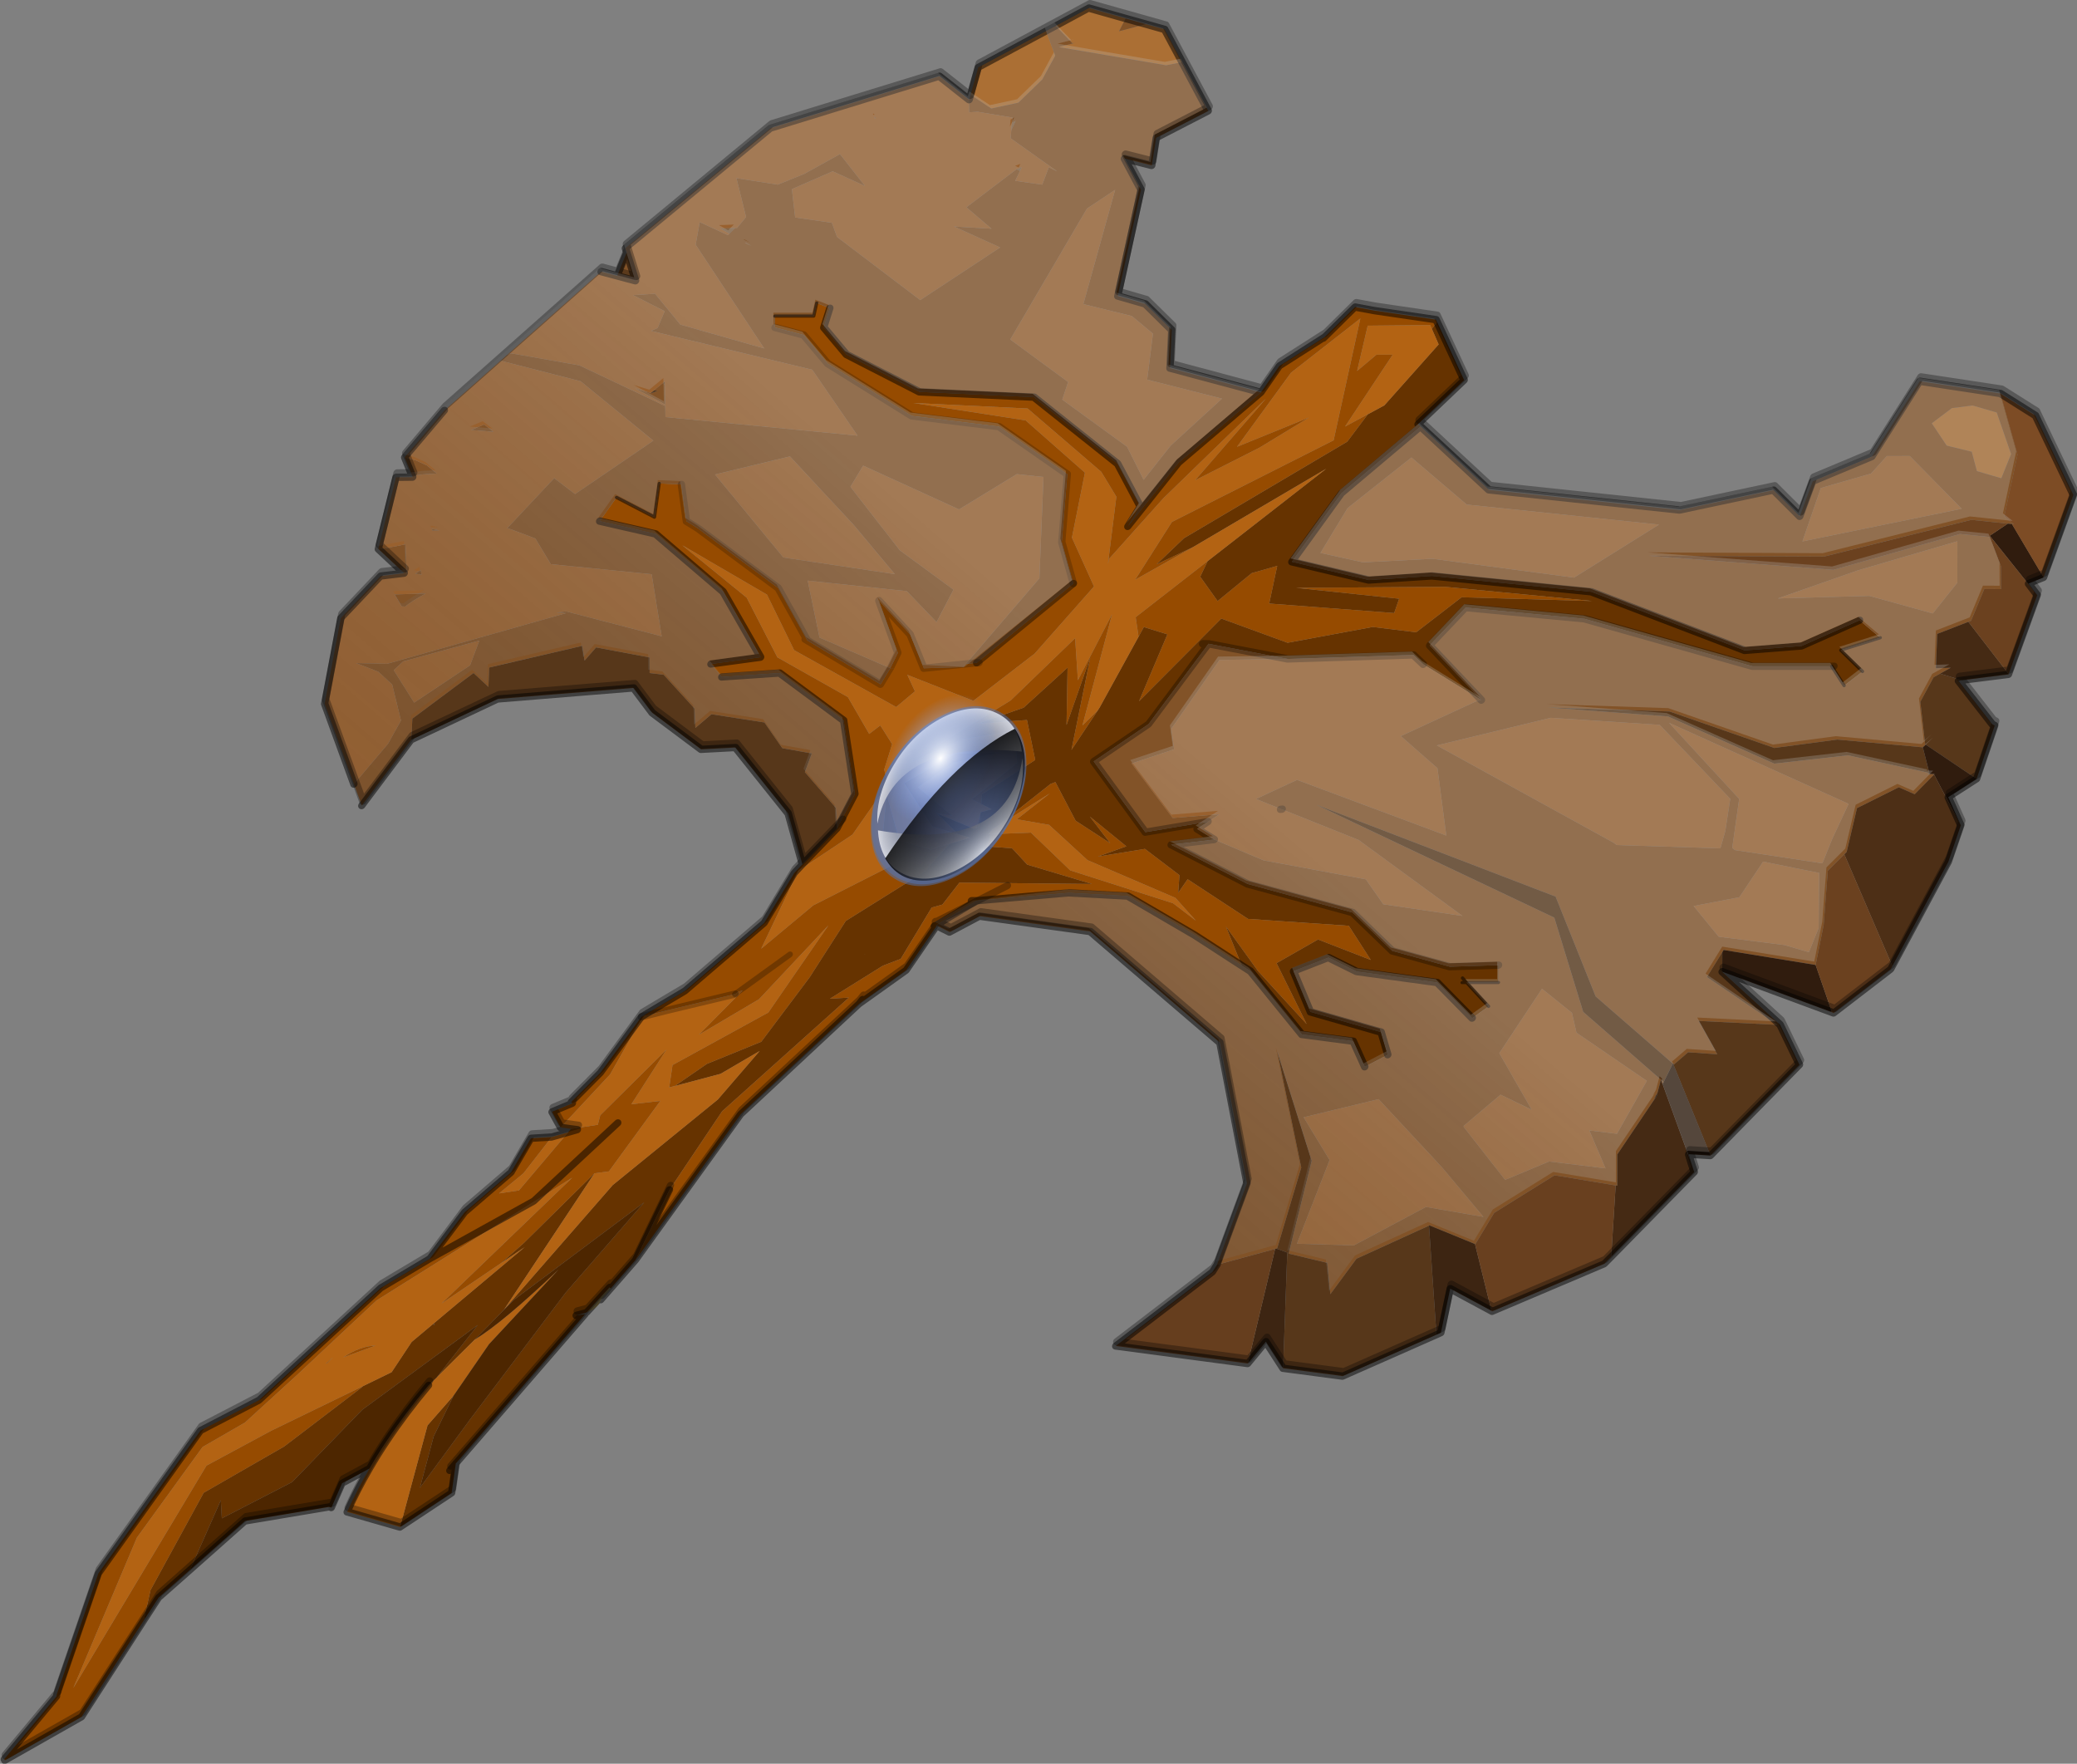 <svg viewBox="0 0 971.51 824.89" xmlns="http://www.w3.org/2000/svg" xmlns:xlink="http://www.w3.org/1999/xlink"><rect x="0" y="0" width="971.51" height="824.89" fill="#808080" stroke="none"/><use transform="matrix(.856 0 -.07 .855 67.651 0)" width="1078.45" height="964.9" xlink:href="#a"/><defs><radialGradient id="j" cx="0" cy="0" r="819.2" gradientTransform="translate(124.2 124.2) scale(.153)" gradientUnits="userSpaceOnUse"><stop stop-color="#6795f0" stop-opacity=".51" offset="0"/><stop stop-color="#5073b3" stop-opacity=".51" offset="1"/></radialGradient><radialGradient id="l" cx="0" cy="0" r="819.2" gradientTransform="translate(4.05 123.45) scale(.14)" gradientUnits="userSpaceOnUse"><stop stop-opacity="0" offset="0"/><stop stop-color="#fff" stop-opacity=".71" offset="1"/></radialGradient><radialGradient id="m" cx="0" cy="0" r="819.2" gradientTransform="translate(4 113.05) scale(.14)" gradientUnits="userSpaceOnUse"><stop stop-opacity="0" offset="0"/><stop stop-color="#fff" stop-opacity=".71" offset="1"/></radialGradient><radialGradient id="o" cx="0" cy="0" r="819.2" gradientTransform="translate(56.45 56.45) scale(.07)" gradientUnits="userSpaceOnUse"><stop stop-color="#fff" offset="0"/><stop stop-color="#739fff" stop-opacity="0" offset="1"/></radialGradient><radialGradient id="q" cx="0" cy="0" r="819.2" gradientTransform="translate(146.3 149.25) scale(.202)" gradientUnits="userSpaceOnUse"><stop stop-opacity="0" offset="0"/><stop stop-opacity=".863" offset="1"/></radialGradient><use width="248.4" height="248.4" xlink:href="#i" id="e"/><use width="227.45" height="237.85" xlink:href="#k" id="f"/><use width="112.95" height="112.95" xlink:href="#n" id="g"/><use width="155.2" height="222.45" xlink:href="#p" id="h"/><g id="a" transform="translate(2 4.4)"><use transform="translate(-2 -4.4)" width="1078.45" height="964.9" xlink:href="#b"/><use transform="matrix(.264 .143 -.198 .364 462.63 345.35)" width="332.75" height="332.55" xlink:href="#c"/></g><g id="b"><path d="m309.65 699.8.7.55-4.9 6.2q-.75 4.4-7.15 6.9l11.35-13.65" fill="#968454" fill-rule="evenodd" transform="translate(2 4.4)"/><path d="m214.95 719.95.5-.2.25.8-.75-.6" fill="#4d432b" fill-rule="evenodd" transform="translate(2 4.4)"/><path d="m471.95 501.7.3.25-.55.05.25-.3" fill="#635d4f" fill-rule="evenodd" transform="translate(2 4.4)"/><path d="m714.3 228.9-40.25 36.5L650 302.9l42.9 10 34.35-2.25 87.7 8.65 86.5 32.1 30.9-2.45 30.5-14.05 12.1 9.55-21.05 6.8 12.85 11.65-9.4 7.75-7.7-10.6H906.4l-93.9-25.95-65.5-6.15-17.95 20.7 30.75 29.95-33.35-19.6-5.85-5.15-68.5 2.2-43.95-8.3-3.25-.05 3.25.05-29.2 43.95-28.3 20.4 31.4 38.7 33.8-5.75-5.7 3.95 9.9 5.85-23.35 2.8 43.6 21.5 58.55 15.6 23.45 21 32.15 8.65 26.55-.85.75 9.5h-17.4l13.05 13.05-8.4 6.4h-.05l-20.7-19.45-44.45-6-16.1-7.65-18.5 7.45 11.1 22.25 39.55 11.1 4.65 12.35-12.05 6.6-7.45-14-28.4-3.7-30.9-34.6-4.35-2.65-.65-.4-10.4-21.4 19.55 24.4 28.95 29-19.2-33.35 21.6-12.95 29.75 11.2L697.4 502l-55.35-3.75-34.8-21.7-4.55 7.45-.1-9.7-20.05-14.35-25.45 4.2 15.2-5.6-21.3-16.3 12.35 14.6-19.9-12.3-12.8-21.15-2.6 1.05-27.75 23.5-1.75 1.15-2.15 2.85 1.1-.05-1.45 6.7 13.9 1 9 8.95 36.3 10.6-72.55-.75-8.3 12-5.75 1.65-14.6 28.05-9.45 3.75-27.45 18.05 10.3-.6-64.15 62.15-25.3 43-15.4 38.4-12.25 15.5-.7-.55-11.35 13.65-1 .4-4.65 1.25 4.8-.6-63.7 81.35-.25.2v.1l-.95 16.1-26.65 18.65 10.45-55.6 12.9-16.25-9.05 22.3-5.2 28.05 24.75-38 46.1-68.65 38.95-49.5-67.1 53.55-19.3 21.5-19.1 20.65 20-28.55-59.3 46.35-35.15 39.6-36.75 19.8-1.35-9.9-13.7 38.05-15.95 15.2-7.15 12.6 2.4-16.7 24.7-53.25 41.9-25.3 39.25-31.95 1.1-1.05 15.05-7.65 9.6-16.55 57.55-51.9-12.3 8.85 11.55-11 35.55-38.2-43.3 74.55 53.8-68.1 53.6-46.8 20.7-26.55-20.35 12.5-24.5 6.65 16.6-12.1 28.7-12.1 23.55-35.25 17.25-30.85 41.75-27.55 1.55-2.45 9.85-12.05 11-3.45-6.55-1.9-12.8-11.5 20.9 8.45 1.5-.25 1.45-.9.05-6.7.2-1.15 5.8-1.65-5.95-2.9v-5.2l27.55-18.85-6.3-21.85-26.5 1.95 24.1-8.7 22.25-21.9 2 31.35 9.95-36.9L538 405.8l12.55-21.5.95-1.7 18.1-38.7 2.45-5.3 13.2 4-12.5 36.55 41.25-45.2 37.3 13.25 45.85-8.65 23.95 2.9 23.25-19.15 71.6 2.05-81-7.75-81.45.55 56.8 5.95-2.1 7.85-68.7-5.2 2.7-20.6-13.6 3.95-17.4 15.3-10.6-13.35 3.35-8.5 60.75-50.6-69.4 42.95-19.1 9.4L590 290l84.9-52.8 10-14.95 8.65-4.9L720.5 184l-4.4-8.5 2.55-3.8 17.4 31.85-23.25 24.05 1.5 1.3m-58.85 209.35.35-.05-.25.05h-.1M230.55 799.9l2.95-3.75-2.95 3.75M950.9 360.05h-1.25 1.25m-189.05 170.5 2.5 2.5h-2.5 2.5l-2.5-2.5m-546.9 189.4.75.6-.25-.8-.5.2M433.9 517.8l.45-.25-.05-.05-.4.3" fill="#630" fill-rule="evenodd" transform="translate(2 4.4)"/><path d="m640.7 523.8-27.1-16.7-38.3-21.35-32.35-1.75-49.95 4.3-21.05 13.4-.25.3.55-.05-14.75 24.4-24.25 18.4-59.7 60.35-50.95 79.75 15.4-38.4 25.3-43 64.15-62.15-10.3.6 27.45-18.05 9.45-3.75 14.6-28.05 5.75-1.65 8.3-12 72.55.75-36.3-10.6-9-8.95-13.9-1 1.45-6.7 22.05-.85 23.15 20.65 57.7 18 13.2 9.5-12.15-12.45-49.75-20.65-22.6-19.3-17.85-3.05 16.85-14.15-27.8 18.35 27.75-23.5 2.6-1.05 12.8 21.15 19.9 12.3-12.35-14.6 21.3 16.3-15.2 5.6 25.45-4.2 20.05 14.35.1 9.7 4.55-7.45 34.8 21.7L697.4 502l13.55 18.7-29.75-11.2-21.6 12.95 19.2 33.35-28.95-29-19.55-24.4 10.4 21.4m-15.15-313.55 8.9-14.5L657.8 180l-.5.6 15.85-17.05 10.7 1.95 34.1 4.95.7 1.25-2.55 3.8-1.1-2.1-34.1.35-3.75 24.75 9.85-8.9h8.85l-22.8 39.3 11.85-6.65-10 14.95L590 290l-13.8 14.3 19.1-9.4-30.1 17.8 17.5-31.6 84.7-44.65 9.15-66.65-35.45 29.65L614.9 240l38.1-16.05-25.75 16.5-33.75 17.85 35.05-44.65-51.65 54.55-26.95 33.15-.35 2.9 1.6-36.95-9.35-13.6-43.1-34.65-62.5-3 61.95 9.5 34.75 28.6-4.2 35.55L543 316.4l-29.45 36.75-31.35 25.8-37.25-14.2 4.9 9-9.55 8.6-58.3-31.1-17.35-30.4-48.4-26.95 37.45 28.6 19.45 32.65 40.3 21.75 13.3 20.15 5.7-4.65 7.3 10.25-3.2 13.9 2.65 7.9-17.05 27.65-27.95 19.75-16.85 42.7 26.5-23.7 45.75-24.25-10.9-6.2.25-30.45 9.05 25.6 17.65 4.85 9.85-3.1-9.85 12.05-1.55 2.45-41.75 27.55-17.25 30.85-23.55 35.25-28.7 12.1-16.6 12.1-2.95.8.8-12.25 50-28.75 28.95-47.7-34.65 40.45-31.25 19.4 21.95-24.2-2.2.6-1.8 1.35-35.75 8.75-11.9 3.05-1.4-.05 21.5-13.45 40.25-37.15 14.25-27.35 4.05-4.75 17.3-19.65 8.25-18.8-9.45-40.25-37.1-25.95-31.45 2.15-6.5-7.1 26.85-3.7-23.45-35.85-39.5-31.6-31.1-7 8.15-12.95 21.65 10.8 1.05-18.45 12.15.5 4.4 20.15 6.55 3.85 46.6 32.7 18.3 28.7 41.95 23.95 4.6-8.8 2.5.1-2.45-.15 3.4-8.3-12.75-28.65 18.6 18.5 9.05 18.55 21.45-.65 1.35-1.75 5.8-.6 49.3-43.35-8.2-22.7V255l-39.5-26.05-48.1-5.85-48.3-28.65-14.4-15.6-16-4.15-.65-6.2h21.35l1-7.15 7.4 2.85-2.45 10.5 13.6 14.8 41.55 20.45 62.85 2.9 48.65 36.4 14.3 23.35-5.9 10.95 24.9-34.9 41.85-38.4m-21.6 92.3-3.35 8.5 10.6 13.35 17.4-15.3 13.6-3.95-2.7 20.6 68.7 5.2 2.1-7.85-56.8-5.95 81.45-.55 81 7.75-71.6-2.05-23.25 19.15-23.95-2.9-45.85 8.65-37.3-13.25-41.25 45.2 12.5-36.55-13.2-4-2.45 5.3-2.45-10.7 36.8-30.65m-53.4 81.75L538 405.8l6.15-50.55-9.95 36.9-2-31.35-22.25 21.9-24.1 8.7 26.5-1.95 6.3 21.85-27.55 18.85v5.2l-5.3-2.55 23.15-19.75-3-17.8L477.7 400l-27.95 12.95 52.8-34.2L535 344.7l3.4 23 15.7-36.05-11.2 60.75 7.65-8.1m-59.5 56.75-.05 6.7-1.45.9 1.5-7.6m-23.9-.6 12.8 11.5-14.6-4.3-17.2-23.65 26.6-16.3 24.05-.45-24.6 5.6-18.4 13.35 19.9 15.6-8.55-1.35M296.3 637.4l-35.55 38.2-11.55 11-30.7 22.05 65.85-68.85-101.4 67.1-40.1 40.75-26.4 26.1L94.4 787.1l-31.85 49.6-28 82.2 62.8-121.6 33.75-19.05 48.2-24.4-1.1 1.05-39.25 31.95-41.9 25.3-24.7 53.25-2.4 16.7-29.6 52.6L.4 958.5l-.4-.65 25.75-34.3v-.9L43.1 856.3l49.45-78.2 30.6-16.6 61.5-61.4 25.45-15.95 17-25.45 23.55-21.8 9.35-18.65 11.3-.7-13.8 19.85-12.45 11 10.75-1.65L280.05 615l1.45-1.9 14.45-2.25.9-5.2 33.25-35.9-16.75 29.9 15.7-1.85-24.95 38.55-7.8 1.05m187.3-279.25h-1.3 1.3m-96.1-12.95 1.3.75-1.3-.75M280.4 598.45l14.65-16.1 19.95-30.6.95-.55-.2.4-15.35 31.7-24.65 29-5.4-8.55 10.75-4.65-.7-.65m112.9-80.75L366.9 538l26.4-20.3m-77.55 33.9-.75.15.75-.15M158.7 741.3l-.75.25 3.7-3.5-2.95 3.25M280.05 615l4.95-1.45-3.5-.45 3.5.45-4.95 1.45m26.7-5.15-42.4 42.75-54.25 31.55 54.25-31.55 42.4-42.75M184.4 731.65l-17.2 6.45q8.9-6.25 17.2-6.45M490.05 488.3H493h-2.95M471.7 502l-.75.05.75-.05m-38.45 42.75 1.7-2.4-1.7 2.4" fill="#964b00" fill-rule="evenodd" transform="translate(2 4.4)"/><path d="m716.1 175.5 4.4 8.5-26.95 33.35-8.65 4.9-11.85 6.65 22.8-39.3H687l-9.85 8.9 3.75-24.75 34.1-.35 1.1 2.1M595.3 294.9l69.4-42.95-60.75 50.6-36.8 30.65 2.45 10.7-18.1 38.7-.95 1.7-7.65 8.1 11.2-60.75-15.7 36.05-3.4-23-32.45 34.05-52.8 34.2L477.7 400l28.25-4.75 3 17.8-23.15 19.75 5.3 2.55 5.95 2.9-5.8 1.65-.2 1.15-1.5 7.6-1.5.25-20.9-8.45 8.55 1.35-19.9-15.6 18.4-13.35 24.6-5.6-24.05.45-26.6 16.3 17.2 23.65 14.6 4.3 6.55 1.9-11 3.45-9.85 3.1-17.65-4.85-9.05-25.6-.25 30.45 10.9 6.2-45.75 24.25-26.5 23.7 16.85-42.7 27.95-19.75 17.05-27.65-2.65-7.9 3.2-13.9-7.3-10.25-5.7 4.65-13.3-20.15-40.3-21.75-19.45-32.65-37.45-28.6 48.4 26.95 17.35 30.4 58.3 31.1 9.55-8.6-4.9-9 37.25 14.2 31.35-25.8L543 316.4l-14.25-26.7 4.2-35.55-34.75-28.6-61.95-9.5 62.5 3 43.1 34.65 9.35 13.6-1.6 36.95.35-2.9 26.95-33.15 51.65-54.55-35.05 44.65 33.75-17.85 25.75-16.5L614.9 240l26.2-40.55 35.45-29.65-9.15 66.65-84.7 44.65-17.5 31.6 30.1-17.8M336.25 589.65l24.5-6.65 20.35-12.5-20.7 26.55-53.6 46.8-53.8 68.1 43.3-74.55 7.8-1.05 24.95-38.55-15.7 1.85 16.75-29.9-33.25 35.9-.9 5.2-14.45 2.25-5.75-.8 24.65-29 15.35-31.7.2-.4v-.1h.1l1.4.05 11.9-3.05 35.75-8.75 1.8-1.35 2.2-.6-21.95 24.2 31.25-19.4 34.65-40.45-28.95 47.7-50 28.75-.8 12.25 2.95-.8M249.2 686.6l12.3-8.85-57.55 51.9-9.6 16.55-15.05 7.65-48.2 24.4-33.75 19.05-62.8 121.6 28-82.2 31.85-49.6 22.05-13.35 26.4-26.1 40.1-40.75 101.4-67.1-65.85 68.85 30.7-22.05m-29.9 62.35 19.1-20.65q14.6-9.35 42.7-38.4l-34.8 41-17.05 28.15-12.9 16.25-10.45 55.6-29.6-8.3q4.35-11.85 10.3-23.75 3.65-7.4 8-14.8 8.9-15.3 20.5-30.65l4.2-4.45m96.75-197.85-.1.1.1-.1m1.4.05-1.7.45 1.7-.45M158.7 741.3l2.95-3.25-3.7 3.5.75-.25m112.6-123.75 8.75-2.55-24.25 31.75-10.75 1.65 12.45-11 13.8-19.85m-86.9 114.1q-8.3.2-17.2 6.45l17.2-6.45M497.5 451.9l-1.1.05 2.15-2.85 1.75-1.15 27.8-18.35-16.85 14.15 17.85 3.05 22.6 19.3 49.75 20.65 12.15 12.45-13.2-9.5-57.7-18-23.15-20.65-22.05.85" fill="#b36313" fill-rule="evenodd" transform="translate(2 4.4)"/><path d="m93.05 854.3 13.7-38.05 1.35 9.9 36.75-19.8 35.15-39.6 59.3-46.35-20 28.55-4.2 4.45q-11.6 15.35-20.5 30.65-4.35 7.4-8 14.8l-14.35 8.1-4.75 13.3h-.05l-1.3-.35-45.25 7.7-27.85 26.7m145.35-126 19.3-21.5 67.1-53.55-38.95 49.5-46.1 68.65-24.75 38 5.2-28.05 9.05-22.3 17.05-28.15 34.8-41q-28.1 29.05-42.7 38.4" fill="#4d2600" fill-rule="evenodd" transform="translate(2 4.4)"/><path d="m1028.5 221.25 9.7 22.7-4.25 13.25-13.65-3.9-3.7-10.6-13.95-3.35-9.15-12.2 10.3-8.3 11.2-1.45 13.5 3.85M534.85 5.7l-3 7 14.35-3.9 10.5 2.9 11 17.85-8.6 1.75-59.4-9.95 8.95-2.4-1.7.35L497 9.75 514.25 0l20.6 5.7m-37.3 21.45-5.5 11.9-12 12.7-14.55 3.2-11.9-7.5 2.95-15L492 12.55 498.05 26l-.25.6-.25.55m-157 102.95-3.75-1.65.8.05 2.95 1.6" fill="#ab6f34" fill-rule="evenodd" transform="translate(2 4.4)"/><path d="m299.25 204.25.1 1.9-.85-1.2.75-.7" fill="#73502e" fill-rule="evenodd" transform="translate(2 4.4)"/><path d="m497.85 26.6-.3.55.25-.55h.05m-20.4 36.25 1.9-1.15-1.95 5.05.05-3.9m6.55 26.2-2-.9 2.75-1.05-.75 1.95M330.9 120.3l-2.85 3.1-5.25-2.8 8.1-.3" fill="#826344" fill-rule="evenodd" transform="translate(2 4.4)"/><path d="m1028.5 221.25-13.5-3.85-11.2 1.45-10.3 8.3 9.15 12.2 13.95 3.35 3.7 10.6 13.65 3.9 4.25-13.25-9.7-22.7m1.2-10.4 12.1 33.4-4.5 33.95 5.65 4.2-1.1-.1-1.7-.2-1.05-.1-19.65-2.05-78.85 20.1-95.9-.45 101.6 7.7 67.5-19.6 16.5 1.65 7.35 15.9 1.1 12.6-9.15-.05-5.8 17.35-1.45.6-16.45 6.6.8 18.8 8.1-.3-5.55 3.25-3.4 1.95-6.15 13.45 4.55 23.25 3.95-3.65-3.65 3.8-1.45 1.5-47.1-4.25-34 4.6-58.9-19.95-66.7-2.2 66.1 4.9 60.2 25.8 39.85-4.55 45.25 9.65-1.1.5 1.25.05 2.75.05-.25.3-9.7 10.75-9-3.8-21.9 11.4-3.7 24-1.15 1.3-8.3 8.95.15 29.7-2.6 21.85-50.95-8.2-.6 1.2-7.3 13.6L936 556.2l-43.2-2.15 11.7 18.25-16-1.1-7.25 6.7-.45-.4-.15-.1-.05-.05-45.15-36.7-26.35-54.6-134.75-50.2 135 61.7 20 51.55 45.5 37.1-1.3 7.3-1.6 3.35 1.35-1.8-18.95 32.05 1.4 17.1-.9-.15L821 638.5l-31.3 20.55-8.9 17.1-.8-.3-25.1-9.95-.25.15-38.15 18.1-12.7 19.4-3.1-17.15-21.5-5.05 8.45-50.85-23.8-60.05 18.4 63.8-9.55 44.2-.4.15-.7.2-31.05 8.65 12.75-44.55-21.1-77-75.8-60.75-61.15-8.4-15.65 8.7-7.35-3.5-.3-.25L493 488.3l49.95-4.3 32.35 1.75 38.3 21.35 27.1 16.7.65.4 4.35 2.65 30.9 34.6 28.4 3.7 7.45 14 12.05-6.6-4.65-12.35-39.55-11.1-11.1-22.25 18.5-7.45 16.1 7.65 44.45 6 20.7 19.45h.05l8.4-6.4-13.05-13.05h17.4l-.75-9.5-26.55.85-32.15-8.65-23.45-21-58.55-15.6-43.6-21.5 23.35-2.8 27.8 11.35 56.8 10.4 10.65 13.65 43.75 6.35-60.15-41.55-43.35-16.8.25-.05-.35.05-14.4-5.6 21.55-10.45 84.05 30.45-7.85-36.85-21.45-17.55L757.4 379l2.4-.4-30.75-29.95 17.95-20.7 65.5 6.15 93.9 25.95h43.25l7.7 10.6 9.4-7.75-12.85-11.65 21.05-6.8-12.1-9.55-30.5 14.05-30.9 2.45-86.5-32.1-87.7-8.65-34.35 2.25-42.9-10 24.05-37.5 40.25-36.5 40.15 34.65 105.2 11.05L910 263.7l15.55 14.35 5.5-19.15 31.25-13.55 22.75-41.2 44.65 6.7m-16.9 81.35-.15-.5-52.95 15.9-42.5 15.35 49.9-1.4 35.45 9.6 12.05-16.85-1.8-22.1m-29.85-47.15H970.4l-7.85 9.6-26.8 7.9-7.65 29.2 85.55-17.85-30.7-28.85m-272.25.8-32.65 27.7-12.8 24.5 23.65 5.15 37.85-1.95 78.15 10.3 44.05-29L743 271.6l-32.3-25.75m87.75 142.4-61 15.1 101.1 53.3 1.6 1.2 56.85 1.8 1.9-9.4 1.25-17.7-41.85-40.45-59.85-3.85m106.6 72.35 48.35 7.25 4.25-13.25 7.4-19.3-101.7-44.3 41.7 41.6-1.6 26.8 1.6 1.2m4.5 25.8-24.6 4.8 15.1 16.8 36.3 4.55 13.65 3.9 4.25-13.25-2.2-30.1-31.15-6.2-.35.7-11 18.8m-82.95 74.1-3.35-10.85-17.45-13.2-20.45 35.25 20.2 30.9-17.65-8.2-18.75 17.05.05.6 25 28.95 23.2-10.05 31.15 3.75L838 613.95l15.25 1.85 13.95-28.95-40.6-26.35m48.35 25.75 1.5 1.25-.5 1-1-2.25m-219.4-148-.65.05.55-.05h.1m128.45 223-24.7-26.95-37.85-37.45-40.15 9.9 16.1 23.4-14.1 45.75 31.15.95 37.7-21.05 31.85 5.45M567.7 29.55l16.45 26.75L556.9 71l-1.15 15.1-15.3-3.8 10.5 17.1-7.95 58.1 15.4 4.35L574 176.1l.75 20.85 50.8 13.3-41.85 38.4-24.9 34.9 5.9-10.95-14.3-23.35-48.65-36.4-62.85-2.9-41.55-20.45-13.6-14.8 2.45-10.5-7.4-2.85-1 7.15h-21.35l.65 6.2 16 4.15 14.4 15.6 48.3 28.65 48.1 5.85L523.4 255v37.1l8.2 22.7-49.3 43.35-5.8.6 36.3-46.8-2.3-55.45-14.7-1.55-30 19.3-54.35-23.95-6 11.6 29.8 34.7 31.1 21.55-7.8 17.75-17.6-16.95-54.65-5.75 9 31.15 40.05 16.75-4.6 8.8-41.95-23.95-18.3-28.7-46.6-32.7-6.55-3.85-4.4-20.15-12.15-.5-1.05 18.45-21.65-10.8-8.15 12.95 31.1 7 39.5 31.6L364 355.1l-26.85 3.7 6.5 7.1 31.45-2.15 37.1 25.95 9.45 40.25-8.25 18.8-1.55-11.25-18.55-19.55 2.95-10.2-16.35-2.9L369 390.8l-29.3-4.5-8.2 7.5-1.3-10.6-18.4-18.5-7.75-.95-.7-8.5-29.7-5.5-5.7 7.2-1.95-8.05-49.85 11.85.45 10.6-8.75-7.6-31.4 24.95.35 11.55h-.05l-24.05 36-5.25-11.75 16.85-22.1 6-12.7-6.4-19.65-8.05-6.95-12.6-4.8 17.05.4 95.55-27.75-5.4-.2 5-.75L309 343.65l-8.25-33.95-55.55-5.5-9.6-14.05-15.35-5.6-.55.05 23.5-27.45 12.1 8.7 40.4-29.2-42.35-32.5-44.7-11.25h-.05l3.45-3.3h.05q.95-.4 1.95-.75l37.85 6.6 48.75 22.25.6 6.05 105.8 10.15-27.7-36.05-89.8-21.25L293 175l3.1-9.2-18.05-8.8 12-.7 15.2 16.85 46.9 13.05-42.1-56.75 1.2-12.35 16.05 7.15.75-.85 2.85-3.1 1.05-.05 4.4-5.95-7-21.25 22.85 3.55 13.95-5.85 18.7-10.85 15.05 17.4-18.25-8-21.5 9.75 3.05 15.5 20.3 2.9 3.45 7.75 48.3 34.55 41.3-28.8-26.15-11.45 20.6 1.2-14.7-11.7L482 88.15l2 .9-2.2 5.45 14.95 2.1 2.8-9.5 4.7 2.2-26.9-18.1.05-4.45 1.95-5.05-1.9 1.15.05-2.95-19.3-3.15-4.65.3-.75-6.85.25-.05.55-2.7 11.9 7.5 14.55-3.2 12-12.7 5.5-11.9.3-.55.2-.6L492 12.55l5-2.8 9.95 9.55 1.7-.35-8.95 2.4 59.4 9.95 8.6-1.75M546.2 8.8l-14.35 3.9 3-7 11.35 3.1m5.35 159.65-27-6.5 12.25-62.5-14.55 10.25-36.05 71.6 33.5 23.25-2.4 9.65 37.5 25.75 10.55 18.1 13.25-18.7 25.95-25.7-41.75-10.4 1.1-25.15-12.35-9.65m-278.8-34.8 6.1 15.55-10.3-2.7 4.2-12.85m129.35-73.4-.05-.7.95.65-.9.05m-61.55 69.85-2.95-1.6-.8-.05 3.75 1.65m-9.65 125.05 41.05 45.4 61.65 9.1-24.7-26.95-37.85-37.45-40.15 9.9m277.25 92.6 43.95 8.3-37.25.55-23.25 37.6 2.45 11.25-22.6 7.75 24.9 29.85L621.7 441l-5.85 4.05-33.8 5.75-31.4-38.7 28.3-20.4 29.2-43.95M165.5 255.9l-4.85-10 5.8 1.4 6.6 2.9 5.75 4.45-7.25.4-6.05.85m-1.65 51.8-13.2-11.5 14.2-2.85 2 15.6-3-1.25M298.5 204.95l.85 1.2-.1-1.9 1.3 12.65-17.25-8.9 8.8 2.6.05.15 3.6-1.35-1.95-.25h-.05l4.75-4.2m-96 22.9 5.5 3.95-12.35-1 6.85-2.95m-23.8 57.1 4.25.85-4.05.1-.2-.95m-3.7 25-3.5-.55 2.9-1.9.6 2.45m-9.4 17.35-4.45-6.55 16.95-.5q-7.1 4.05-10.65 7.15l-1.85-.1m-1.5 34.9 12.6 17.75 28.9-20.4 3.95-13.55-40.7 11.4-4.75 4.8" fill="#825328" fill-rule="evenodd" transform="translate(2 4.4)"/><path d="m453.05 50.15-.25.05-.05-.25.3.2m45-24.15-.2.6h-.05l.25-.6M293.8 209.15l1.95.25-3.6 1.35-.05-.15 1.7-1.45" fill="#4f361f" fill-rule="evenodd" transform="translate(2 4.4)"/><path d="m672.3 678.6.4-.15 9.55-44.2-18.4-63.8 23.8 60.05-8.45 50.85 21.5 5.05 3.1 17.15 12.7-19.4 38.15-18.1 8.95 59.65-49.4 22.65-32.9-4.3-2.9-63.3-6.1-2.15m202.55-92.4-45.5-37.1-20-51.55-135-61.7 134.75 50.2 26.35 54.6 45.15 36.7.05.05-4.2 10.1-1.5-1.25-.1-.15v.1m5.95-8.7.45.4 7.25-6.7 16 1.1-11.7-18.25 43.2 2.15-40.6-26.15 7.3-13.6.8 10.3-.05.35 34.05 29 12.4 21.95-44.55 49.65-24.55-50.2m127.15-158.55-1.25-.05 1.1-.5-45.25-9.65-39.85 4.55-60.2-25.8-66.1-4.9 66.7 2.2 58.9 19.95 34-4.6 47.1 4.25 4.7 14 .15.55m-3.4-16.05 3.65-3.8-3.95 3.65-4.55-23.25 6.15-13.45 3.4-1.95 12.2 3.6-1.9.25 20.45 23.8 1.4.75-7.5 29.15-29.35-18.75m-827.75-2.65-.35-11.55 31.4-24.95 8.75 7.6-.45-10.6L266 348.9l1.95 8.05 5.7-7.2 29.7 5.5.7 8.5 7.75.95 18.4 18.5 1.3 10.6 8.2-7.5 29.3 4.5 10.9 14.05 16.35 2.9-2.95 10.2 18.55 19.55 1.55 11.25-17.3 19.65-10.05-27.85-31.75-36.05-18.7 1-28.35-20-11.3-13.6-73.75 6.05-45.4 22.3" fill="#57371a" fill-rule="evenodd" transform="translate(2 4.4)"/><path d="m671.6 678.8.7-.2 6.1 2.15 2.9 63.3-10.6-14.55-8.9 11.95 9.8-62.65m83.05-12.75.25-.15 25.1 9.95.6.25 12 36.55-23.55-12.15-3.1 24.1-2.35 1.1-8.95-59.65" fill="#3d2512" fill-rule="evenodd" transform="translate(2 4.4)"/><path d="m854.85 644.05.9.15-1.4-17.1 18.95-32.05.25-1.55 1.3-7.3v-.1l.1.15 1 2.25 19.25 43.4 2 4.85-41.6 46.35-.75-39.05m154.4-279.95 5.55-3.25-8.1.3-.8-18.8 16.45-6.6 24.35 28.55-.05.2-25.2 3.2-12.2-3.6" fill="#452a14" fill-rule="evenodd" transform="translate(2 4.4)"/><path d="m873.3 595.05-1.35 1.8 1.6-3.35-.25 1.55m7.35-17.65.15.1 24.55 50.2-12.05-.75 1.9 4.95-19.25-43.4.5-1 4.2-10.1m22.05-60.95.6-1.2 50.95 8.2 10.65 24.95-.25.7-61.2-22 .05-.35-.8-10.3m107.75-97.15.25-.3-2.75-.05-.15-.55-4.7-14 1.45-1.5 29.35 18.75-14.7 10 8.15 15.4-16.9-27.75m29.7-137.2 1.7.2 19.65 29.15-8 3.35 5.3 6.35-28.6-32.5 9.3-6.6.65.05" fill="#301c0e" fill-rule="evenodd" transform="translate(2 4.4)"/><path d="m965 462.95 1.15-1.3 3.7-24 21.9-11.4 9 3.8 9.7-10.75 16.9 27.75-5.2 20-25.9 57-31.25-61.1" fill="#4d2f16" fill-rule="evenodd" transform="translate(2 4.4)"/><path d="m759.8 378.6-2.4.4-40.05 19.25 21.45 17.55 7.85 36.85-84.05-30.45-21.55 10.45 14.4 5.6-.55.05.65-.05 43.35 16.8 60.15 41.55-43.75-6.35-10.65-13.65-56.8-10.4-27.8-11.35-9.9-5.85 5.7-3.95 5.85-4.05-25.35 2.05-24.9-29.85 22.6-7.75-2.45-11.25 23.25-37.6 37.25-.55 68.5-2.2 5.85 5.15 33.35 19.6m253-86.4 1.8 22.1-12.05 16.85-35.45-9.6-49.9 1.4 42.5-15.35 52.95-15.9.15.5m-29.85-47.15 30.7 28.85-85.55 17.85 7.65-29.2 26.8-7.9 7.85-9.6h12.55m-272.25.8L743 271.6l105.95 10.95-44.05 29-78.15-10.3-37.85 1.95-23.65-5.15 12.8-24.5 32.65-27.7m87.75 142.4 59.85 3.85 41.85 40.45-1.25 17.7-1.9 9.4-56.85-1.8-1.6-1.2-101.1-53.3 61-15.1m111.1 98.15 11-18.8.35-.7 31.15 6.2 2.2 30.1-4.25 13.25-13.65-3.9-36.3-4.55-15.1-16.8 24.6-4.8m-4.5-25.8-1.6-1.2 1.6-26.8-41.7-41.6 101.7 44.3-7.4 19.3-4.25 13.25-48.35-7.25m-78.45 99.9 40.6 26.35-13.95 28.95-15.25-1.85 10.55 20.75-31.15-3.75L794.2 641l-25-28.95-.05-.6 18.75-17.05 17.65 8.2-20.2-30.9 20.45-35.25 17.45 13.2 3.35 10.85M784 661.25l-31.85-5.45-37.7 21.05-31.15-.95 14.1-45.75-16.1-23.4 40.15-9.9 37.85 37.45 24.7 26.95M452.8 50.2l.75 6.85 4.65-.3 19.3 3.15-.05 2.95-.05 3.9-.05 4.45 26.9 18.1-4.7-2.2-2.8 9.5-14.95-2.1 2.2-5.45.75-1.95-2.75 1.05L456.3 109l14.7 11.7-20.6-1.2 26.15 11.45-41.3 28.8-48.3-34.55-3.45-7.75-20.3-2.9-3.05-15.5 21.5-9.75 18.25 8-15.05-17.4-18.7 10.85-13.95 5.85-22.85-3.55 7 21.25-4.4 5.95-1.05.05-8.1.3 5.25 2.8-.75.85-16.05-7.15-1.2 12.35 42.1 56.75-46.9-13.05-15.2-16.85-12 .7 18.05 8.8-3.1 9.2-3.45 1.6 89.8 21.25 27.7 36.05-105.8-10.15-.6-6.05-48.75-22.25-37.85-6.6q-1 .35-1.95.75h-.05l47.5-45.45 9 2.35 10.3 2.7-6.1-15.55-.95-2.35 73.95-65.6 89.9-28.4 17.1 12.65.05.25M208.6 192.9h.05l44.7 11.25 42.35 32.5-40.4 29.2-12.1-8.7-23.5 27.45.55-.05 15.35 5.6 9.6 14.05 55.55 5.5 8.25 33.95L255.45 330l-5 .75 5.4.2-95.55 27.75-17.05-.4 12.6 4.8 8.05 6.95 6.4 19.65-6 12.7-16.85 22.1-19.6-44 5-46.8 19.9-23 12.75-1.55-1.65-1.45 3 1.25-2-15.6-14.2 2.85-.4-.35 6.45-39.15 9.15-.1-.35-.7 6.05-.85 7.25-.4-5.75-4.45-6.6-2.9-5.8-1.4-.1-.2 19.6-25.6 28.45-27.2m226.75 168.2-40.05-16.75-9-31.15 54.65 5.75 17.6 16.95 7.8-17.75-31.1-21.55-29.8-34.7 6-11.6 54.35 23.95 30-19.3 14.7 1.55 2.3 55.45-36.3 46.8-22.8 2.4 22.8-2.4-1.35 1.75-21.45.65-9.05-18.55-18.6-18.5 12.75 28.65-3.4 8.3 2.45.15-2.5-.1.05-.05-.05.05m116.2-192.65 12.35 9.65-1.1 25.15 41.75 10.4-25.95 25.7-13.25 18.7-10.55-18.1-37.5-25.75 2.4-9.65-33.5-23.25 36.05-71.6 14.55-10.25-12.25 62.5 27 6.5M402.1 60.25l.9-.05-.95-.65.05.7m-71.2 194.9 40.15-9.9 37.85 37.45 24.7 26.95-61.65-9.1-41.05-45.4m-32.4-50.2-4.75 4.2h.05l-1.7 1.45-8.8-2.6 17.25 8.9-1.3-12.65-.75.7M164.1 362.2l4.75-4.8 40.7-11.4-3.95 13.55-28.9 20.4-12.6-17.75m1.5-34.9 1.85.1q3.55-3.1 10.65-7.15l-16.95.5 4.45 6.55m9.4-17.35-.6-2.45-2.9 1.9 3.5.55m3.7-25 .2.95 4.05-.1-4.25-.85m23.8-57.1-6.85 2.95 12.35 1-5.5-3.95" fill="#99612f" fill-rule="evenodd" transform="translate(2 4.4)"/><path d="m780.8 676.15 8.9-17.1L821 638.5l33.85 5.55.75 39.05-3.45 3.8-59.1 26-.45-.25-12-36.55.2.05" fill="#69401f" fill-rule="evenodd" transform="translate(2 4.4)"/><path d="m640.55 687.45 31.05-8.65-9.8 62.65-72.95-9.6 49.55-40.5 2.15-3.9" fill="#663e1e" fill-rule="evenodd" transform="translate(2 4.4)"/><path d="m954.25 523.45 2.6-21.85-.15-29.7 8.3-8.95 31.25 61.1-.8 1.7-29.15 23.95-1.65-.6.25-.7-10.65-24.95m68.1-187.7 1.45-.6 5.8-17.35 9.15.05-1.1-12.6-7.35-15.9-16.5-1.65-67.5 19.6-101.6-7.7 95.9.45 78.85-20.1 19.65 2.05.4.05-9.3 6.6 28.6 32.5-12.1 43.15-24.35-28.55" fill="#6b411f" fill-rule="evenodd" transform="translate(2 4.4)"/><path d="m1041.8 282.3 1.1.1-5.65-4.2 4.5-33.95-12.1-33.4 20.1 12.05 24.3 43.45-12.6 45.1-19.65-29.15" fill="#7d4c25" fill-rule="evenodd" transform="translate(2 4.4)"/><path d="m1031.7 215.25-44.65-6.7-22.75 41.2-31.25 13.55-5.5 19.15L912 268.1 861.65 279l-105.2-11.05-40.15-34.65-40.25 36.5L652 307.3l42.9 10 34.35-2.25 87.7 8.65 86.5 32.1 30.9-2.45 30.5-14.05M771 556.9h-.05l-20.7-19.45-44.45-6-16.1-7.65-18.5 7.45 11.1 22.25 39.55 11.1 4.65 12.35m-12.05 6.6-7.45-14-28.4-3.7-30.9-34.6-4.35-2.65m-.65-.4-27.1-16.7-38.3-21.35-32.35-1.75-49.95 4.3-21.05 13.4-.25.3.55-.05-14.75 24.4-24.25 18.4-59.7 60.35-50.95 79.75 15.4-38.4m134.25-144.5 7.35 3.5 15.65-8.7 61.15 8.4 75.8 60.75 21.1 77-12.75 44.55m420.95-376 12.6-45.1-24.3-43.45-20.1-12.05m29.1 110.3-5.3-6.35 8-3.35m-40.05 56.25-1.9.25 20.45 23.8 1.4.75-7.5 29.15-14.7 10 8.15 15.4-5.2 20-25.9 57-.8 1.7-29.15 23.95-1.65-.6-61.2-22 34.05 29 12.4 21.95-44.55 49.65-12.05-.75 1.9 4.95 2 4.85-41.6 46.35-3.45 3.8-59.1 26-.45-.25-23.55-12.15-3.1 24.1-2.35 1.1-49.4 22.65-32.9-4.3-10.6-14.55-8.9 11.95-72.95-9.6 49.55-40.5 2.15-3.9M1048.7 368.7l-.05.2-25.2 3.2m37.35-46.55-12.1 43.15M627.55 214.65l8.9-14.5 23.35-15.75-.5.6 15.85-17.05 10.7 1.95 34.1 4.95.7 1.25 17.4 31.85L714.8 232l1.5 1.3M71.95 886.5l7.15-12.6 15.95-15.2m112.85-23.4 26.65-18.65.95-16.1-2.95 3.75M569.7 33.95l16.45 26.75-27.25 14.7-1.15 15.1-15.3-3.8 10.5 17.1-7.95 58.1 15.4 4.35L576 180.5l.75 20.85 50.8 13.3-41.85 38.4-24.9 34.9 5.9-10.95-14.3-23.35-48.65-36.4-62.85-2.9-41.55-20.45-13.6-14.8 2.45-10.5M536.85 10.1l-20.6-5.7L499 14.15m70.7 19.8-11-17.85-10.5-2.9-11.35-3.1M494 16.95l5-2.8m-43.4 37.7-.55 2.7M154.7 440.65l24.05-36h.05m236.6 48.5 8.25-18.8-9.45-40.25-37.1-25.95-31.45 2.15m-6.5-7.1 26.85-3.7-23.45-35.85-39.5-31.6-31.1-7M494 16.95l-35.45 19.9-2.95 15m-.85 2.5-17.1-12.65-89.9 28.4-73.95 65.6.95 2.35 6.1 15.55-10.3-2.7-9-2.35m193.2-94.2.3.2m-184.5 96.35 4.2-12.85M162.65 250.3l-.1-.2 19.6-25.6m-29.5 76.1-.4-.35 6.45-39.15 9.15-.1-.35-.7-4.85-10m-13.2 178.6-19.6-44 5-46.8 19.9-23 12.75-1.55-1.65-1.45-13.2-11.5M398.1 472.8l-10.05-27.85-31.75-36.05-18.7 1-28.35-20-11.3-13.6-73.75 6.05-45.4 22.3m103.6 198.2 14.65-16.1 19.95-30.6.95-.55.1-.1 21.5-13.45 40.25-37.15 14.25-27.35 4.05-4.75 17.3-19.65M27.75 927.05 45.1 860.7l49.45-78.2 30.6-16.6 61.5-61.4 25.45-15.95 17-25.45 23.55-21.8 9.35-18.65 11.3-.7 8.75-2.55m1.45-1.9-5.75-.8-5.4-8.55 10.75-4.65m.4 14 3.5.45-4.95 1.45m-69.95 69.15L266.35 657l42.4-42.75m-120.15 189q3.65-7.4 8-14.8 8.9-15.3 20.5-30.65m95.25-53.05 12.25-15.5m-12.95 14.95-11.35 13.65-1 .4-4.65 1.25 4.8-.6-63.7 81.35-.25.2v.1m71.95-89.6 4.9-6.2M495 492.7h-2.95m-19.1 13.75.75-.05m-36.75 40.35-1.7 2.4M168.15 824.3 122.9 832l-27.85 26.7m93.55-55.45-14.35 8.1-4.75 13.3m38.4 10.65-29.6-8.3q4.35-11.85 10.3-23.75M2 962.25l25.75-34.3m44.2-41.45-29.6 52.6L2.4 962.9" fill="none" stroke="#000" stroke-linecap="round" stroke-linejoin="round" stroke-opacity=".502" stroke-width="4"/><path d="M169.5 824.65h-.05" fill="none" stroke="#000" stroke-linecap="round" stroke-linejoin="round" stroke-opacity=".102" stroke-width="3.25"/><path d="m367.1 543.75 1.8-1.35 26.4-20.3" fill="none" stroke="#000" stroke-linecap="round" stroke-linejoin="round" stroke-opacity=".251" stroke-width="3.25"/><path d="m319.45 555.55 11.9-3.05 35.75-8.75m-50.1 12.4.75-.15 1.7-.45" fill="none" stroke="#000" stroke-linecap="round" stroke-linejoin="round" stroke-opacity=".251" stroke-width="4"/><path d="m976.95 348.85-21.05 6.8 12.85 11.65m-9.4 7.75-7.7-10.6m-167.9 173h-17.4l13.05 13.05m-15.55-13.05h2.5l-2.5-2.5M380.8 165.75l-1 7.15h-21.35m-78.35 99.2 21.65 10.8 1.05-18.45" fill="none" stroke="#000" stroke-linecap="round" stroke-linejoin="round" stroke-opacity=".502" stroke-width="1.75"/><path d="m359.1 179.1 16 4.15 14.4 15.6 48.3 28.65 48.1 5.85 39.5 26.05v37.1l8.2 22.7m-49.3 43.35h1.3m-170.65-97.6 4.4 20.15 6.55 3.85 46.6 32.7 18.3 28.7 41.95 23.95 4.6-8.8.05-.05 3.4-8.3-12.75-28.65 18.6 18.5 9.05 18.55 22.8-2.4 5.8-.6m-93.5-12.2-1.3-.75" fill="none" stroke="#000" stroke-linecap="round" stroke-linejoin="round" stroke-opacity=".2" stroke-width="4"/><path d="M951.65 364.45H908.4l-93.9-25.95-65.5-6.15-17.95 20.7L761.8 383m-104 59.6-.25.05-.65.05m-34.85 16.55-23.35 2.8 43.6 21.5 58.55 15.6 23.45 21 32.15 8.65 26.55-.85m-128.9-167.5 68.5-2.2 5.85 5.15m223.2 1.05h1.25m-346-12.35 3.25.05 43.95 8.3m-36.25 89-5.7 3.95 9.9 5.85m-11.9-107.1-29.2 43.95-28.3 20.4 31.4 38.7 33.8-5.75" fill="none" stroke="#000" stroke-linecap="round" stroke-linejoin="round" stroke-opacity=".302" stroke-width="4"/><path d="m533.6 319.2-49.3 43.35" fill="none" stroke="#000" stroke-linecap="round" stroke-linejoin="round" stroke-opacity=".4" stroke-width="4"/><path d="m1028.8 209 12.1 33.4-4.5 33.95 5.65 4.2-23.5-2.45-78.85 20.1-95.9-.45 101.6 7.7 67.5-19.6 16.5 1.65 7.35 15.9 1.1 12.6-9.15-.05-5.8 17.35-17.9 7.2.8 18.8 8.1-.3-8.95 5.2-6.15 13.45 4.55 23.25 3.95-3.65-5.1 5.3-47.1-4.25-34 4.6-58.9-19.95-66.7-2.2 66.1 4.9 60.2 25.8 39.85-4.55 45.25 9.65-1.1.5 4 .1-9.95 11.05-9-3.8-21.9 11.4-3.7 24-9.45 10.25.15 29.7-2.6 21.85-50.95-8.2-7.9 14.8 40.6 26.15-43.2-2.15 11.7 18.25-16-1.1-7.25 6.7-.45-.4 24.55 50.2-12.05-.75 1.9 4.95-19.25-43.4.5-1-1.5-1.25-.1-.15v.1l-1.3 7.3-1.6 3.35 1.35-1.8-18.95 32.05 1.4 17.1-34.75-5.7-31.3 20.55-8.9 17.1-25.9-10.25-38.4 18.25-12.7 19.4-3.1-17.15-21.5-5.05 8.45-50.85-23.8-60.05 18.4 63.8-9.55 44.2-32.15 9 12.75-44.55-21.1-77-75.8-60.75-61.15-8.4-15.65 8.7-7.35-3.5-.3-.25 20-11.65 51-6.05 32.35 1.75 38.3 21.35L644.8 525l30.9 34.6 28.4 3.7 7.45 14 12.05-6.6-4.65-12.35-39.55-11.1L668.3 525l18.5-7.45 16.1 7.65 44.45 6 20.7 19.45h.05l8.4-6.4-13.05-13.05h17.4l-.75-9.5-26.55.85-32.15-8.65-23.45-21-58.55-15.6-43.6-21.5 23.35-2.8-9.9-5.85 11.55-8-25.35 2.05-24.9-29.85 22.6-7.75-2.45-11.25 23.25-37.6 37.25-.55 68.5-2.2 5.85 5.15 33.35 19.6-30.75-29.95 17.95-20.7 65.5 6.15 93.9 25.95h43.25l7.7 10.6 9.4-7.75L953 349.4l21.05-6.8-12.1-9.55-30.5 14.05-30.9 2.45-86.5-32.1-87.7-8.65-34.35 2.25-42.9-10 24.05-37.5 40.25-36.5 40.15 34.65 105.2 11.05 50.35-10.9 15.55 14.35 5.5-19.15 31.25-13.55 22.75-41.2 44.65 6.7M654.65 436.4l.25-.05-.35.05h.1M566.8 27.7l16.45 26.75L556 69.15l-1.15 15.1-15.3-3.8 10.5 17.1-7.95 58.1 15.4 4.35 15.6 14.25.75 20.85 50.8 13.3-41.85 38.4-24.9 34.9 5.9-10.95-14.3-23.35-48.65-36.4-62.85-2.9-41.55-20.45-13.6-14.8 2.45-10.5-7.4-2.85-1 7.15h-21.35l.65 6.2 16 4.15 14.4 15.6 48.3 28.65 48.1 5.85 39.5 26.05v37.1l8.2 22.7-54.85 47.45-23.05-1.1-9.05-18.55-18.6-18.5 12.75 28.65-3.4 8.3-.05.05-4.6 8.8-41.95-23.95-18.3-28.7-46.6-32.7-6.55-3.85-4.4-20.15-12.15-.5-1.05 18.45-21.65-10.8-8.15 12.95 31.1 7 39.5 31.6 23.45 35.85-26.85 3.7 6.5 7.1 31.45-2.15 37.1 25.95 9.5 40.25-8.3 18.8-1.55-11.25-18.55-19.55 2.95-10.2L379 403l-10.9-14.05-29.3-4.5-8.2 7.5-1.3-10.6-18.4-18.5-7.75-.95-.7-8.5-29.7-5.5-5.7 7.2-1.95-8.05-49.85 11.85.45 10.6-8.75-7.6-31.4 24.95.35 11.55h-.05l-24.05 36-24.85-55.75 5-46.8 19.9-23 12.75-1.55-1.65-1.45 3 1.25-2-15.6-14.2 2.85-.4-.35 6.45-39.15 9.15-.1-.35-.7 6.05-.85 7.25-.4-5.75-4.45-6.6-2.9-5.8-1.4-.1-.2 19.6-25.6 79.4-75.95 19.3 5.05-7.05-17.9 73.95-65.6 89.9-28.4 17.1 12.65.05.25.25-.05.55-2.7 11.9 7.5 14.55-3.2 12-12.7 5.5-11.9.3-.55.2-.6-6.05-13.45 5-2.8 9.95 9.55 1.7-.35-8.95 2.4 59.4 9.95 8.6-1.75M164.7 325.45l1.85.1q3.55-3.1 10.65-7.15l-16.95.5 4.45 6.55m5.9-17.9 3.5.55-.6-2.45-2.9 1.9m7.2-24.45.2.95 4.05-.1-4.25-.85m23.8-57.1-6.85 2.95 12.35 1-5.5-3.95m96.75-23.6-7.15 6.35-8.8-2.6 17.25 8.9-1.3-12.65m28.8-80.85 2.85-3.1-8.1.3 5.25 2.8m9.55 5.1-.8-.05 3.75 1.65-2.95-1.6m64.45-68.95.05.7.9-.05-.95-.65m79.95 28.6 2 .9.75-1.95-2.75 1.05m-4.6-21.4 1.95-5.05-1.9 1.15-.05 3.9" fill="url(#d)" fill-rule="evenodd" transform="translate(2 4.4)"/><path d="m282.75 600.45 14.65-16.1 19.95-30.6.95-.55.1-.1 21.5-13.45 40.25-37.15 14.25-27.35 4.05-4.75-10.05-27.85-31.75-36.05-18.7 1-28.35-20-11.3-13.6-73.75 6.05-45.4 22.3h-.05l-24.05 36-24.85-55.75 5-46.8 19.9-23 12.75-1.55-15.25-13.3 6.45-39.15 9.15-.1-5.3-10.9 19.6-25.6 79.4-75.95 9 2.35 4.2-12.85-.95-2.35 73.95-65.6L438 39.3l17.4 12.85 3.5-17.7L516.6 2l42.45 11.7 27.45 44.6L559.25 73l-1.15 15.1-15.3-3.8 10.5 17.1-7.95 58.1 15.4 4.35 15.6 14.25.75 20.85 50.8 13.3 8.9-14.5L660.15 182l-.5.6 15.85-17.05 10.7 1.95 34.1 4.95 18.1 33.1-23.25 24.05 41.65 35.95L862 276.6l50.35-10.9 15.55 14.35 5.5-19.15 31.25-13.55 22.75-41.2 44.65 6.7 20.1 12.05 24.3 43.45-12.6 45.1-8 3.35 5.3 6.35L1049 366.5l-27.1 3.45 20.45 23.8 1.4.75-7.5 29.15-14.7 10 8.15 15.4-5.2 20-26.7 58.7-29.15 23.95-62.85-22.6 34.05 29 12.4 21.95-44.55 49.65-12.05-.75 3.9 9.8-45.05 50.15-59.1 26-24-12.4-3.1 24.1-51.75 23.75-32.9-4.3-10.6-14.55-8.9 11.95-72.95-9.6 49.55-40.5 2.15-3.9 12.75-44.55-21.1-77-75.8-60.75-61.15-8.4-15.65 8.7-7.35-3.5-14.75 24.4-24.25 18.4-59.7 60.35-50.95 79.75-17.15 21.7m-32.7-572.9 6.1 15.55-10.3-2.7M28.1 924.65l17.35-66.35 49.45-78.2 30.6-16.6 61.5-61.4 25.45-15.95 17-25.45L253 638.9l9.35-18.65 11.3-.7 13.7-4-9.25-1.25-5.4-8.55 10.75-4.65m-113.6 221.15 4.75-13.3 14.35-8.1q3.65-7.4 8-14.8 8.9-15.3 20.5-30.65M312 701.8l-11.35 13.65-1 .4-4.65 1.25 4.8-.6-63.7 81.35-.25.2v.1l-.95 16.1-26.65 18.65-29.6-8.3q4.35-11.85 10.3-23.75m284.35-296.8.75-.05 37-19.55m-37 19.55.55-.05m-37.3 40.4-1.7 2.4m-17.5-98.65-19.65 22.3m-58.1 178.05-15.4 38.4m-89.1 111.3-2.95 3.75m-64.4 20-45.25 7.7-43.8 41.9-36.75 65.2-39.95 23.8m-.4-.65 25.75-34.3" fill="none" stroke="#000" stroke-linecap="round" stroke-linejoin="round" stroke-opacity=".302" stroke-width="4"/></g><g id="c" transform="translate(162.45 53.5)"><use transform="translate(-120.1 -6.2)" width="248.4" height="248.4" xlink:href="#e"/><use transform="translate(-120.1 -8.95)" width="248.4" height="248.4" xlink:href="#e"/><use transform="matrix(.698 -.751 .732 .679 -162.46 117.43)" width="227.45" height="237.85" xlink:href="#f"/><use transform="translate(-135.3 -8.95) scale(1.571)" width="112.95" height="112.95" xlink:href="#g"/><use transform="matrix(1.031 0 0 1.051 -34.8 .2)" width="155.2" height="222.45" xlink:href="#h"/></g><g id="k" fill-rule="evenodd"><path d="M117.8 123.45q0 47.1-33.35 80.35-33.25 33.35-80.4 33.35-47.1 0-80.4-33.35-33.3-33.25-33.3-80.35l.05-4.05q194.25 130.45 227.35 0l.05 4.05" fill="url(#l)" transform="translate(109.65 .7)"/><path d="M117.7 109Q-72.7-4-109.65 109q1.4-44.55 33.25-76.4Q-43.1-.7 4-.7q47.15 0 80.4 33.3 31.9 31.85 33.3 76.4" fill="url(#m)" transform="translate(109.65 .7)"/></g><path d="M248.4 124.2q0 51.45-36.4 87.8-36.35 36.4-87.8 36.4T36.35 212Q0 175.65 0 124.2t36.35-87.85Q72.75 0 124.2 0T212 36.35q36.4 36.4 36.4 87.85" fill="url(#j)" fill-rule="evenodd" id="i"/><path d="M96.4 96.4q-16.55 16.55-39.95 16.55-23.35 0-39.9-16.55T0 56.45 16.55 16.5Q33.1 0 56.45 0q23.4 0 39.95 16.5 16.55 16.55 16.55 39.95T96.4 96.4" fill="url(#o)" fill-rule="evenodd" id="n"/><path d="M78.8 1.25q44.4 15.55 64.8 57.95 20.45 42.35 4.9 86.85-15.55 44.4-57.95 64.8-42.35 20.45-86.75 4.9L0 214.4Q6.2 73.1 75 0l3.8 1.25" fill="url(#q)" fill-rule="evenodd" id="p"/><linearGradient id="d" x1="-819.2" x2="819.2" gradientTransform="matrix(-.195 .242 -.39 -.314 413.9 580.95)" gradientUnits="userSpaceOnUse"><stop stop-color="#bdbdbd" stop-opacity=".263" offset="0"/><stop stop-opacity="0" offset="1"/></linearGradient></defs></svg>